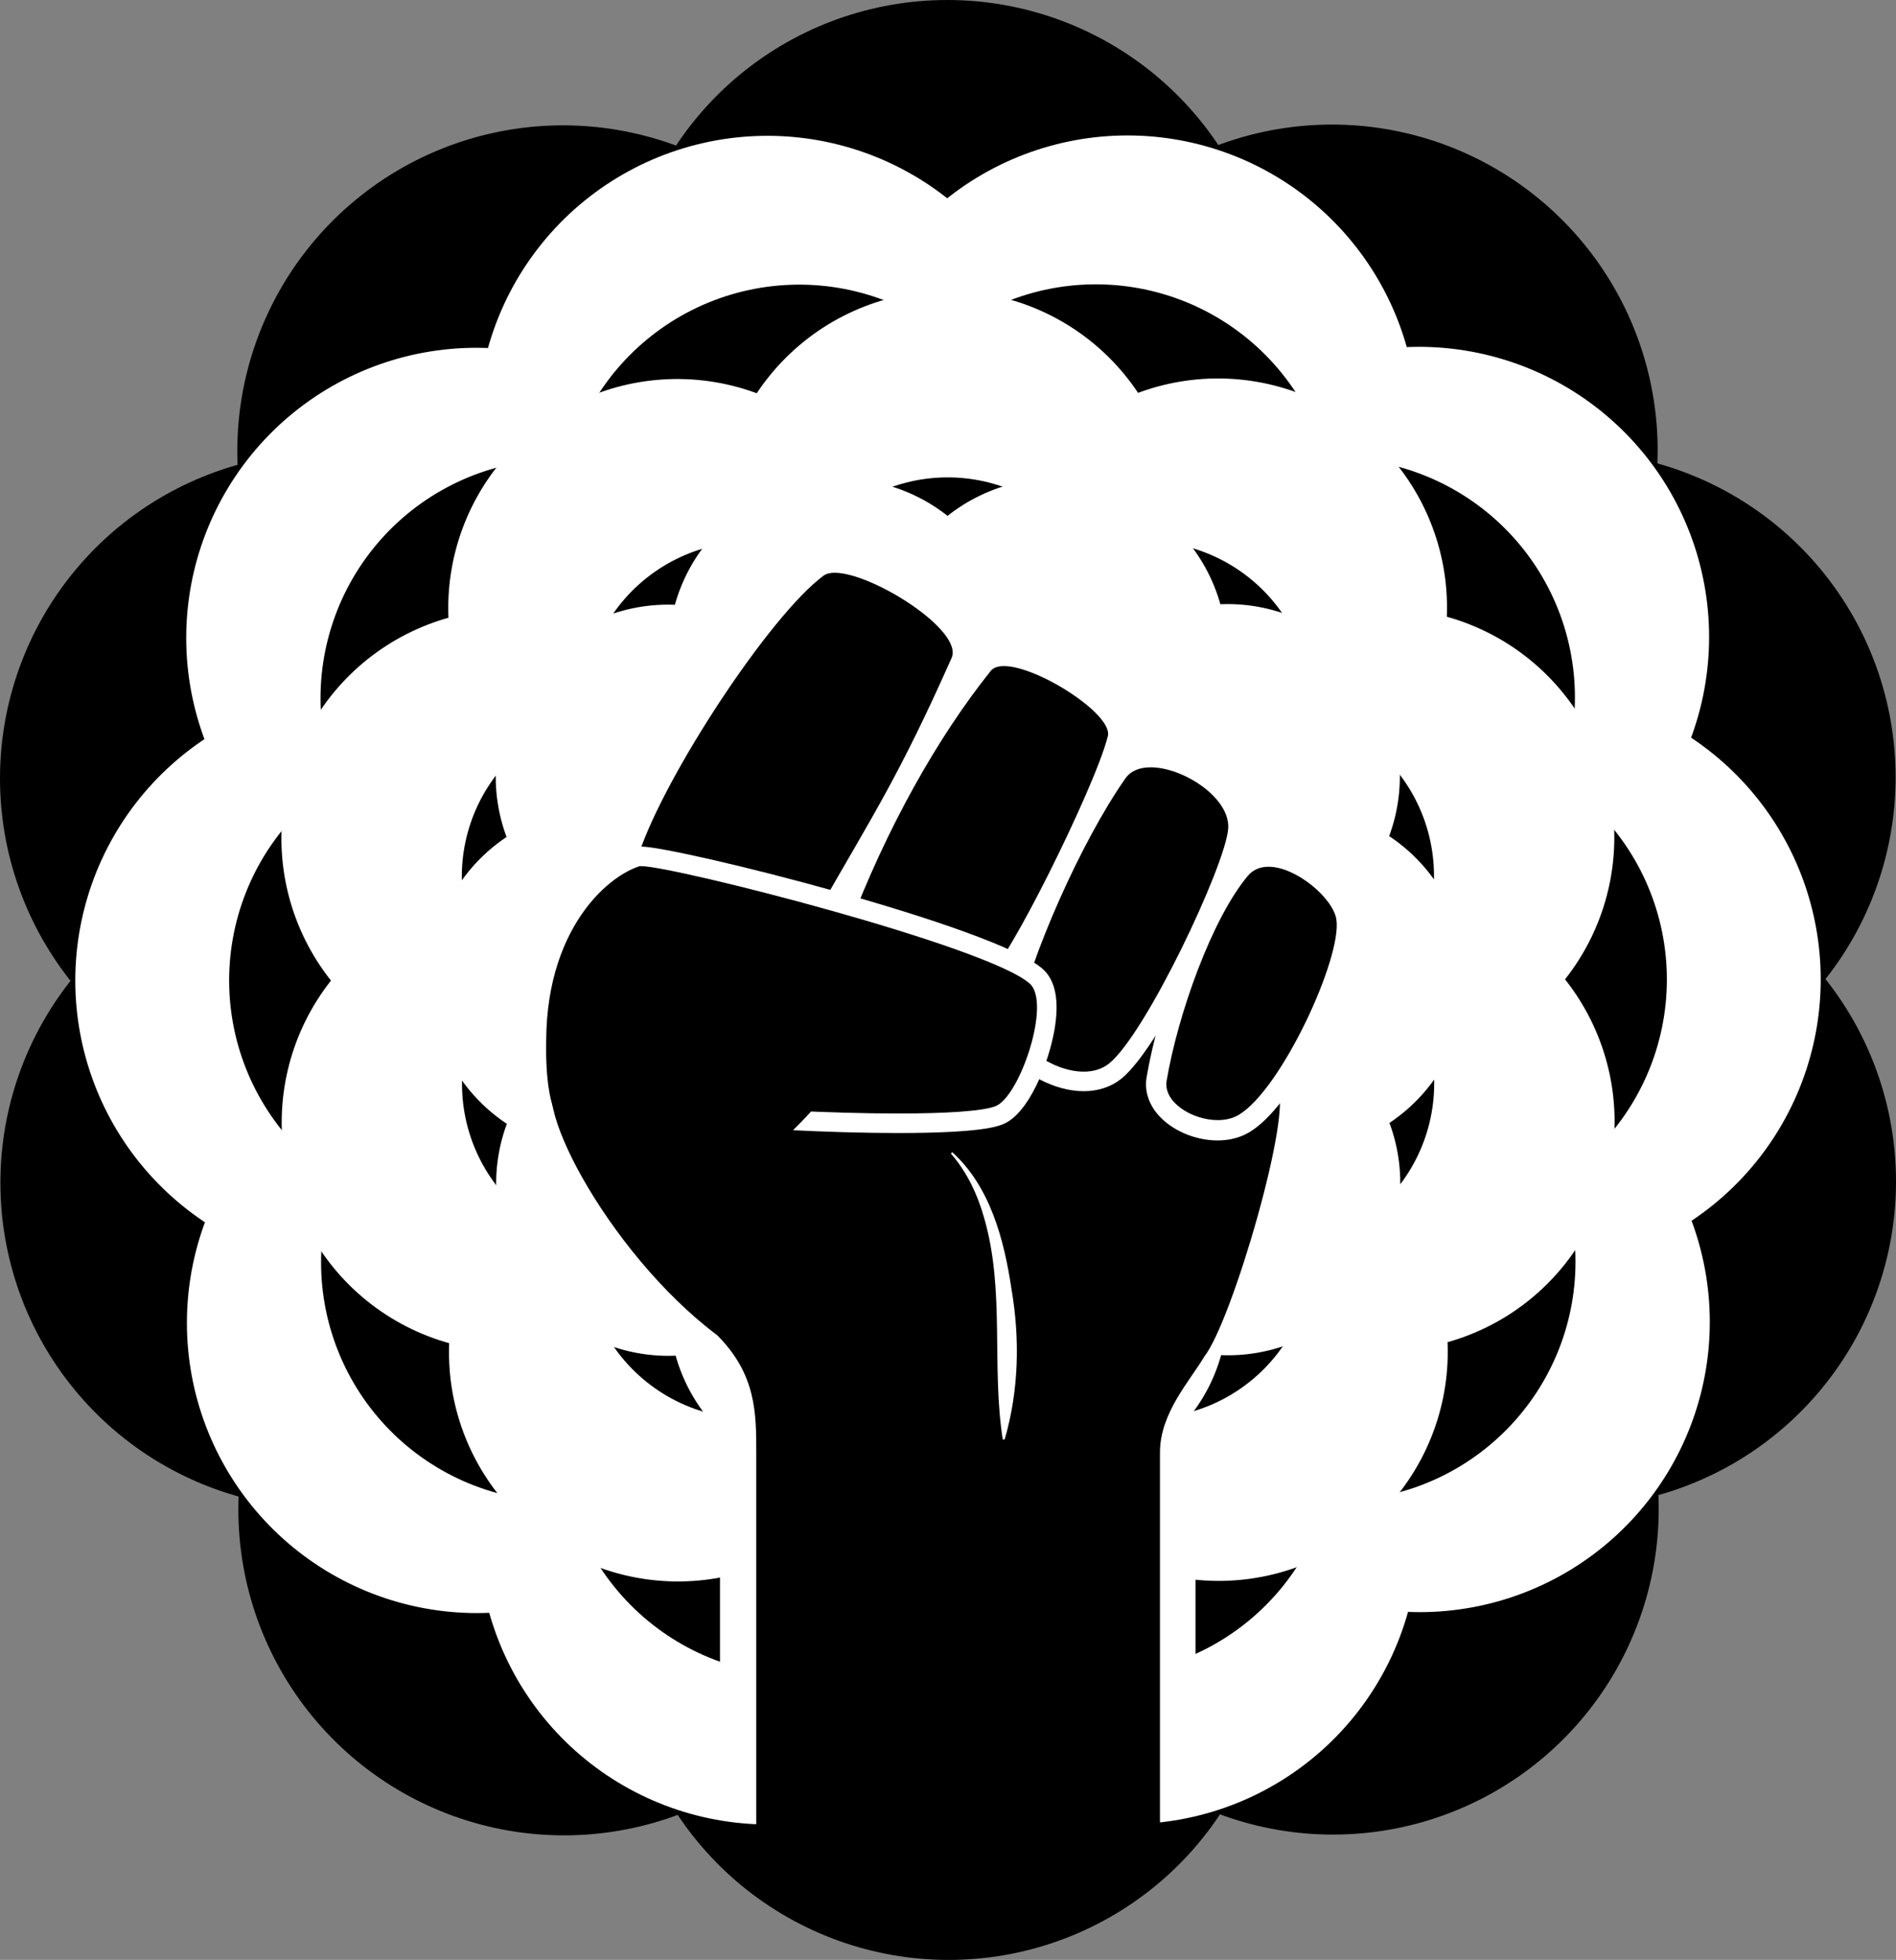 <?xml version="1.0" encoding="UTF-8"?>
<svg id="Layer_1" data-name="Layer 1" xmlns="http://www.w3.org/2000/svg" viewBox="0 0 291.062 300.829">
  <rect x="0" y="0" width="291.062" height="300.829" fill="#808080" stroke="none"/>
  <defs>
    <style>
      .cls-1 {
        fill: #fff;
      }

      .cls-2 {
        stroke-width: 100px;
      }

      .cls-2, .cls-3, .cls-4, .cls-5, .cls-6, .cls-7 {
        fill: none;
        stroke-linejoin: round;
      }

      .cls-2, .cls-5, .cls-7 {
        stroke: #000;
      }

      .cls-3 {
        stroke-width: 89.069px;
      }

      .cls-3, .cls-4, .cls-6 {
        stroke: #fff;
      }

      .cls-4 {
        stroke-width: 70.317px;
      }

      .cls-5 {
        stroke-width: 51.287px;
      }

      .cls-6 {
        stroke-width: 52.881px;
      }

      .cls-7 {
        stroke-width: 73.368px;
      }
    </style>
  </defs>
  <polygon class="cls-2" points="160.998 102.649 204.472 69.118 186.12 120.863 241 119.289 195.738 150.364 241.062 181.348 186.179 179.885 204.635 231.592 161.094 198.149 145.632 250.829 130.064 198.18 86.591 231.711 104.942 179.967 50.062 181.541 95.324 150.465 50 119.481 104.883 120.944 86.427 69.237 129.968 102.68 145.43 50 160.998 102.649"/>
  <polygon class="cls-3" points="102.987 136.638 73.121 97.917 119.209 114.262 117.807 65.381 145.486 105.695 173.084 65.325 171.78 114.209 217.836 97.771 188.048 136.553 234.97 150.325 188.076 164.191 217.942 202.913 171.853 186.567 173.255 235.448 145.576 195.134 117.979 235.504 119.282 186.62 73.227 203.058 103.014 164.276 56.092 150.505 102.987 136.638"/>
  <polygon class="cls-7" points="110.487 139.067 85.886 107.171 123.85 120.636 122.695 80.372 145.494 113.579 168.226 80.326 167.153 120.592 205.089 107.051 180.553 138.996 219.203 150.34 180.576 161.762 205.176 193.658 167.213 180.194 168.367 220.458 145.568 187.25 122.836 220.503 123.91 180.237 85.973 193.778 110.51 161.833 71.859 150.489 110.487 139.067"/>
  <polygon class="cls-4" points="134.655 184.002 104.086 207.58 116.99 171.195 78.4 172.301 110.227 150.45 78.356 128.663 116.949 129.692 103.971 93.333 134.588 116.849 145.46 79.806 156.407 116.827 186.976 93.249 174.072 129.635 212.662 128.528 180.835 150.379 212.706 172.166 174.114 171.137 187.091 207.496 156.475 183.98 145.602 221.023 134.655 184.002"/>
  <polygon class="cls-5" points="137.599 174.912 115.302 192.109 124.714 165.571 96.568 166.378 119.781 150.441 96.536 134.55 124.684 135.3 115.218 108.781 137.549 125.933 145.479 98.915 153.464 125.917 175.76 108.72 166.348 135.258 194.495 134.451 171.281 150.389 194.527 166.28 166.379 165.529 175.844 192.049 153.513 174.896 145.583 201.915 137.599 174.912"/>
  <polygon class="cls-6" points="170.79 158.594 188.521 181.583 161.158 171.878 161.991 200.899 145.558 176.964 129.173 200.932 129.947 171.91 102.604 181.669 120.289 158.644 92.431 150.468 120.272 142.236 102.541 119.247 129.904 128.951 129.072 99.93 145.504 123.865 161.889 99.897 161.115 128.92 188.458 119.16 170.773 142.185 198.631 150.361 170.79 158.594"/>
  <rect class="cls-1" x="110.531" y="236.915" width="73" height="35"/>
  <g>
    <path d="m116.096,284.912v-61.974c0-5.997,0-11.995-5.997-17.992-16.993-12.755-29.987-37.984-23.99-39.983,2.359-.78,83.964-31.986,109.953,1.999,2.539,3.319-6.877,35.765-11.175,41.242-2.219,3.758-6.817,8.676-6.817,14.734v61.974h-61.974Z"/>
    <g>
      <path d="m186.929,173.487c-3.044,0-6.274-1.402-8.037-3.487-1.131-1.338-1.593-2.85-1.335-4.372,1.763-10.432,7.038-25.33,12.814-32.204,1.071-1.274,2.58-1.948,4.365-1.948,5.071,0,11.357,5.521,11.958,9.407,1.01,6.52-8.725,27.464-15.777,31.604-1.114.654-2.493,1-3.987,1h0Z"/>
      <path class="cls-1" d="m194.736,133.038c4.231,0,9.911,4.822,10.416,8.085.905,5.849-8.475,26.174-15.025,30.019-.926.543-2.038.785-3.198.785-3.929,0-8.384-2.781-7.834-6.038,1.731-10.245,6.97-24.915,12.471-31.46.824-.98,1.935-1.391,3.17-1.391m0-3.122c-2.261,0-4.184.866-5.56,2.504-5.948,7.078-11.361,22.311-13.159,32.949-.331,1.961.266,3.963,1.683,5.64,2.074,2.454,5.697,4.04,9.229,4.04,1.772,0,3.424-.42,4.778-1.215,5.021-2.948,9.741-11.884,11.537-15.589,1.372-2.831,5.788-12.465,4.993-17.6-.776-5.013-7.968-10.729-13.501-10.729h0Z"/>
    </g>
    <g>
      <path d="m166.372,165.989c-4.108,0-8.304-2.497-10.326-4.963-1.214-1.481-1.711-2.987-1.438-4.354,2.05-10.249,10.13-28.402,16.953-38.085,1.064-1.511,2.825-2.309,5.09-2.309,3.62,0,8.226,2.149,10.952,5.111,1.758,1.91,2.6,3.974,2.434,5.968-.498,5.985-12.794,32.175-18.823,37.037-1.293,1.043-2.968,1.595-4.841,1.595h0Z"/>
      <path class="cls-1" d="m176.651,117.778c5.029,0,12.283,4.743,11.891,9.456-.477,5.744-12.659,31.469-18.27,35.994-1.102.889-2.462,1.262-3.9,1.262-4.982,0-10.902-4.481-10.294-7.523,1.999-9.996,9.996-27.988,16.709-37.515.825-1.171,2.227-1.674,3.864-1.674m0-2.999c-2.734,0-4.977,1.046-6.316,2.945-6.918,9.819-15.115,28.243-17.198,38.655-.254,1.271-.157,3.273,1.749,5.599,2.245,2.739,6.911,5.511,11.485,5.511,2.22,0,4.22-.666,5.783-1.927,6.407-5.168,18.851-31.765,19.376-38.08.201-2.423-.775-4.881-2.825-7.108-3.032-3.294-7.989-5.595-12.055-5.595h0Z"/>
    </g>
    <g>
      <path d="m151.925,150.473c-2.597,0-21.066-3.523-23-6.315-.363-.523-.45-1.148-.238-1.712,5.742-15.312,13.634-29.657,22.224-40.393.479-.599,1.426-1.313,3.214-1.313,4.708,0,13.254,5.051,16.198,8.821,1.082,1.386,1.487,2.66,1.206,3.788-1.13,4.521-5.615,14.277-9.111,21.258-7.879,15.731-9.366,15.812-10.254,15.86-.072.004-.15.006-.236.006h0Z"/>
      <path class="cls-1" d="m154.123,102.24c5.195,0,16.774,7.446,15.949,10.746-1.999,7.997-15.996,35.877-17.992,35.985-.047.003-.099.004-.156.004-3.275,0-22.525-4.161-21.835-6.001,5.997-15.993,13.994-29.987,21.991-39.983.417-.521,1.131-.75,2.043-.75m0-2.999c-2.384,0-3.7,1.02-4.385,1.876-8.686,10.857-16.661,25.348-22.457,40.803-.387,1.032-.237,2.159.41,3.093.591.852,1.58,2.279,12,4.779,4.518,1.084,10.171,2.181,12.232,2.181.116,0,.222-.003.318-.008,1.668-.09,3.245-.175,11.514-16.685,3.531-7.049,8.065-16.927,9.225-21.566.4-1.599-.098-3.306-1.479-5.074-3.234-4.142-12.066-9.398-17.38-9.398h0Z"/>
    </g>
    <g>
      <path d="m124.459,140.92c-5.58,0-25.503-6.002-27.49-8.76-.365-.507-.47-1.111-.288-1.657,4.188-12.565,20.64-37.281,28.857-43.353.661-.488,1.539-.736,2.61-.736,5.2,0,15.436,5.914,18.562,10.725,1.337,2.058,1.142,3.561.743,4.459-6.613,14.88-10.612,21.782-16.148,31.334-1.208,2.085-2.497,4.31-3.912,6.785-.683,1.194-2.297,1.202-2.921,1.202h-.013Z"/>
      <path class="cls-1" d="m128.148,87.915c5.747,0,19.808,8.862,17.935,13.076-7.997,17.992-11.995,23.99-19.991,37.984-.177.309-.755.447-1.632.447-6.145,0-26.919-6.754-26.356-8.443,3.998-11.995,20.056-36.51,28.326-42.621.411-.304,1-.443,1.719-.443m0-2.999c-1.399,0-2.577.346-3.501,1.03-9.226,6.818-25.392,32.096-29.388,44.084-.336,1.009-.156,2.105.495,3.008.473.656,1.73,2.4,13.048,5.954,2.562.804,11.262,3.429,15.658,3.429.771,0,3.117,0,4.236-1.958,1.413-2.473,2.701-4.696,3.908-6.779,5.558-9.592,9.574-16.523,16.22-31.475.55-1.238.848-3.264-.856-5.885-3.395-5.224-14.138-11.407-19.819-11.407h0Z"/>
    </g>
    <g>
      <path d="m137.862,172.411c-10.264,0-23.826-.688-34.55-1.754-20.343-2.021-20.555-4.142-20.695-5.544-2.027-20.274,7.867-31.177,15.012-33.558.228-.076.484-.111.807-.111,5.177,0,53.677,12.232,60.637,18.404,1.939,1.72,1.789,5.294,1.32,7.99-.825,4.745-3.711,12.019-6.989,13.333-2.051.823-7.28,1.24-15.539,1.24h-.003Z"/>
      <path class="cls-1" d="m98.436,132.943c4.988,0,53.15,12.269,59.642,18.027,3.344,2.966-1.521,17.321-5.232,18.81-1.962.787-7.654,1.132-14.982,1.132-20.394,0-53.427-2.676-53.754-5.949-1.999-19.991,7.997-29.987,13.994-31.986.069-.023.181-.034.333-.034m0-2.999c-.488,0-.895.06-1.281.188-7.602,2.534-18.144,13.981-16.029,35.129.311,3.107,3.985,4.114,8.05,4.949,3.428.704,8.135,1.356,13.99,1.938,10.77,1.07,24.39,1.762,34.699,1.762,12.74,0,15.268-1.015,16.099-1.348,4-1.605,7.032-9.428,7.907-14.47.776-4.467.169-7.618-1.803-9.367-7.399-6.562-56.247-18.782-61.632-18.782h0Z"/>
    </g>
    <path d="m84.86,156.335c-1.627,1.161-1.143,12.162.46,14.409,1.161,1.627,33.146,5.377,34.774,4.215,1.981-1.414,13.599-13.747,11.995-15.993-1.604-2.247-45.207-4.074-47.229-2.631Z"/>
    <g>
      <path d="m146.083,176.958c5.997,5.997,9.996,17.992,7.997,43.981"/>
      <path class="cls-1" d="m146.189,176.852c5.845,5.309,7.965,13.48,9.092,21.035,1.306,7.675,1.13,15.546-1.052,23.064,0,0-.299-.023-.299-.023-1.746-11.327.357-22.825-2.826-33.904-1.01-3.607-2.62-7.082-5.127-9.96l.212-.212h0Z"/>
    </g>
  </g>
</svg>